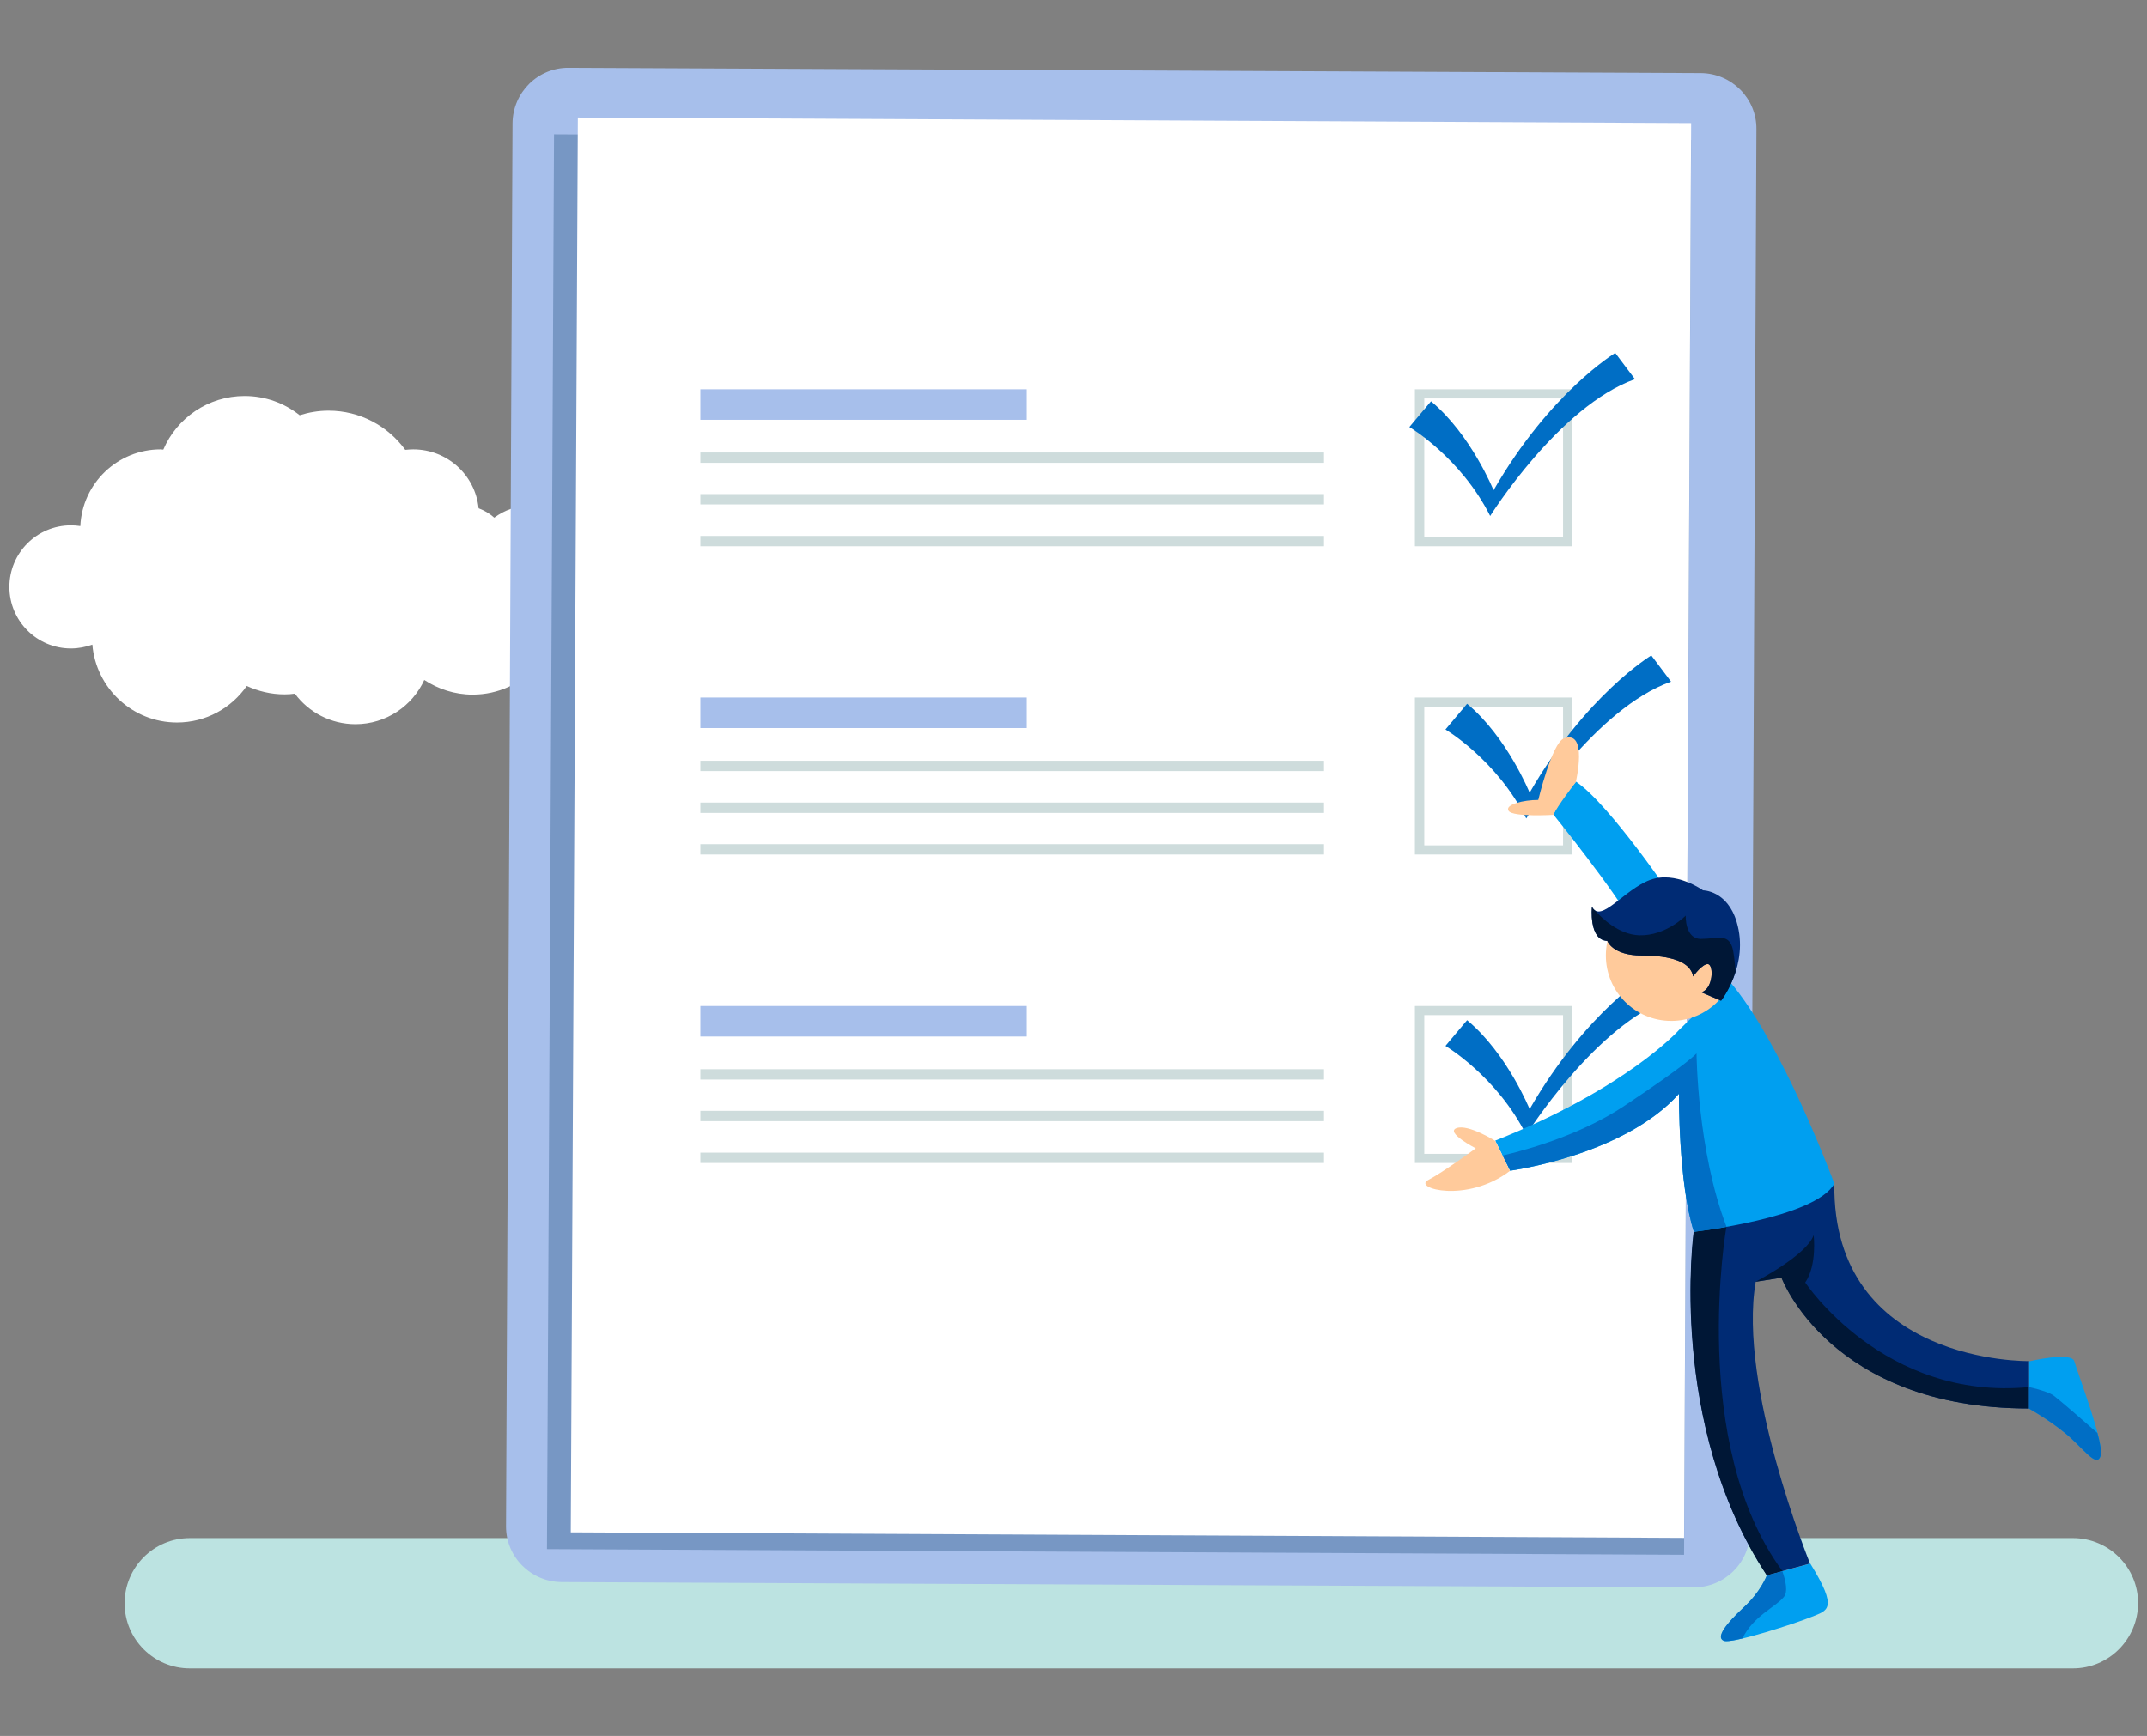 <svg enable-background="new 0 0 892.7 722" viewBox="0 0 892.7 722" xmlns="http://www.w3.org/2000/svg"><rect x="0" y="0" width="892.7" height="722" fill="#808080" stroke="none"/><path d="m861.9 693.9h-783c-14.9 0-27.1-12.1-27.1-27.1 0-14.9 12.1-27.1 27.1-27.1h783c14.9 0 27.1 12.1 27.1 27.1-.1 15-12.2 27.1-27.1 27.1z" fill="#bce3e1"/><path d="m243.9 227.5c-3.2-9.9-12.5-17.2-23.5-17.2-5.6 0-10.7 1.9-14.9 5-1.9-1.7-4.1-3-6.5-3.9-1.4-13.8-13-24.5-27.2-24.5-1.1 0-2.2.1-3.3.2-7.2-9.9-18.8-16.3-31.9-16.3-4.2 0-8.2.7-12 1.9-6.3-5-14.2-8-22.9-8-15.2 0-28.2 9.2-33.8 22.3-.4 0-.8-.1-1.1-.1-17.9 0-32.6 14.1-33.4 31.9-1.3-.2-2.6-.3-3.9-.3-14.2 0-25.6 11.5-25.6 25.6 0 14.2 11.5 25.6 25.6 25.6 3.1 0 6.1-.6 8.9-1.6 1.5 18.1 16.7 32.4 35.2 32.4 12 0 22.6-6 29-15.2 4.8 2.2 10.1 3.5 15.7 3.5 1.5 0 2.9-.1 4.3-.3 5.7 7.7 14.9 12.7 25.2 12.7 12.7 0 23.7-7.6 28.6-18.4 5.8 3.8 12.7 6.1 20.1 6.1 10.7 0 20.2-4.6 26.9-11.9 2.7.9 5.7 1.5 8.7 1.5 14.8 0 26.8-12 26.8-26.8 0-10.8-6.1-19.9-15-24.2z" fill="#fff"/><path d="m704.3 660.2-470.8-2.2c-12.8-.1-23.2-10.5-23.1-23.3l2.7-583.4c.1-12.8 10.5-23.2 23.3-23.1l470.8 2.2c12.8.1 23.2 10.5 23.1 23.3l-2.7 583.3c0 12.9-10.5 23.2-23.3 23.2z" fill="#a7bfeb"/><path d="m229 56.9h472.8v588.4h-472.8z" fill="#7797c4" transform="matrix(1 .005 -.005 1 1.642 -2.166)"/><path d="m238.9 49.9h462.9v588.4h-462.9z" fill="#fff" transform="matrix(1 .005 -.005 1 1.61 -2.19)"/><path d="m653.6 227.2h-65.3v-65.3h65.3zm-61.4-3.8h57.7v-57.7h-57.7z" fill="#cedcdc"/><path d="m291.2 161.9h135.7v12.7h-135.7z" fill="#a7bfeb"/><g fill="#cedcdc"><path d="m291.2 188.2h259.3v4.3h-259.3z"/><path d="m291.2 205.5h259.3v4.3h-259.3z"/><path d="m291.2 222.9h259.3v4.3h-259.3z"/><path d="m653.6 355.4h-65.3v-65.3h65.3zm-61.4-3.8h57.7v-57.7h-57.7z"/></g><path d="m291.2 290.1h135.7v12.7h-135.7z" fill="#a7bfeb"/><path d="m291.2 316.4h259.3v4.3h-259.3z" fill="#cedcdc"/><path d="m291.2 333.8h259.3v4.3h-259.3z" fill="#cedcdc"/><path d="m291.2 351.1h259.3v4.3h-259.3z" fill="#cedcdc"/><path d="m653.6 483.7h-65.3v-65.3h65.3zm-61.4-3.8h57.7v-57.7h-57.7z" fill="#cedcdc"/><path d="m291.2 418.4h135.7v12.7h-135.7z" fill="#a7bfeb"/><path d="m291.2 444.7h259.3v4.3h-259.3z" fill="#cedcdc"/><path d="m291.2 462h259.3v4.3h-259.3z" fill="#cedcdc"/><path d="m291.2 479.4h259.3v4.3h-259.3z" fill="#cedcdc"/><path d="m586 177.6s21.3 12.6 33.6 37c0 0 28.6-45.7 60.2-56.9l-8.2-10.9s-27.2 16.4-50.6 57.1c0 0-9.4-23.2-26-37z" fill="#006ec5"/><path d="m601 303.4s21.3 12.6 33.6 37c0 0 28.6-45.7 60.2-56.9l-8.2-10.9s-27.2 16.4-50.6 57.1c0 0-9.4-23.2-26-37z" fill="#006ec5"/><path d="m601 435s21.3 12.6 33.6 37c0 0 28.6-45.7 60.2-56.9l-8.2-10.9s-27.2 16.4-50.6 57.1c0 0-9.4-23.2-26-37z" fill="#006ec5"/><path d="m696.2 374.5s-26.6-39.7-40.9-49.4c0 0-7 7.7-9.4 13.7 0 0 26.6 33 32.6 45z" fill="#009ff0"/><path d="m734.7 655.2s-2.4 6.7-9.7 13.4c-7.3 6.8-11.6 12.4-8.2 13.8s30.3-7.4 36.6-10 11.2-2.9-.7-22.1z" fill="#009ff0"/><path d="m704.3 512.4s-11 80 30.4 142.8l17.9-4.9s-30.1-73.9-22.6-117.2l10.8-1.7s20.1 54.4 102.9 54.4v-19.7s-81.9 1.5-81-73.8z" fill="#002b74"/><path d="m741.1 653.4c-39-53-23.3-143.1-23.3-143.1v-2.6l-13.6 4.7s-11 80 30.4 142.8z" fill="#001736"/><path d="m843.7 576.9c-60.5 5.8-93.1-43.5-93.1-43.5 5-7.3 3.5-19.7 3.5-19.7-2.8 8.3-24.2 19.4-24.2 19.4l10.8-1.7s20.1 54.4 102.9 54.4v-8.9z" fill="#001736"/><path d="m698.1 428.4s-21.4 24.1-76.4 46l6.2 12.5s47.3-6.3 70.2-32c0 0-.3 37.2 6.2 57.4 0 0 50.5-5.7 58.4-20 0 0-21.5-58.6-43.7-84.3z" fill="#009ff0"/><circle cx="694.9" cy="397.4" fill="#ffca9b" r="27.2"/><path d="m843.7 585.9s7.5 4.1 14.9 10.1 13.2 14.9 14.8 9.5-9-32.8-10.9-39.3c-1.2-4.2-18.8 0-18.8 0z" fill="#009ff0"/><path d="m668.3 391.3s2.1 6.1 14.3 6.1 20.3 2.6 21.4 8.7c0 0 3.8-5.4 6.2-5.1s2.2 10.3-2.8 11.7l8.2 3.5s11.8-14.9 6.5-32.7c-3.9-13.2-14-13.2-14-13.2s-11.4-8.3-22.1-4.3-20.5 18.2-24 11.2c-.1-.2-1.5 13.9 6.3 14.1z" fill="#002b74"/><path d="m621.7 474.5s-11.3-7.1-16.1-5.3 8 8.4 8 8.4-13.3 9.8-19.8 13.2 16.1 9.8 34-3.8z" fill="#ffca9b"/><path d="m645.9 338.9s-16.7 1-18.6-1.6c-1.9-2.7 6.3-4.6 12.3-4.6 0 0 5.7-23.8 10.7-25.6 10.1-3.7 4.9 18.2 4.9 18.2s-7.9 10.2-9.3 13.6z" fill="#ffca9b"/><path d="m668.3 391.3s2.1 6.1 14.3 6.1 20.3 2.6 21.4 8.7c0 0 3.8-5.4 6.2-5.1s2.2 10.3-2.8 11.7l8.2 3.5s3.7-4.7 6-12c-.3-4.2-.7-8.3-1.4-10.4-1.9-5.6-6.3-3.3-13-3.3s-6.3-9.7-6.3-9.7-8.2 8.5-19.3 8.2c-8.7-.3-15.7-7.3-18.5-10.4-.5-.3-.9-.8-1.2-1.5 0-.1-1.4 14 6.4 14.2z" fill="#001736"/><path d="m705.4 438.1s-3 3.9-30.4 22.1c-16.2 10.7-36.3 17.1-50.2 20.4l3.1 6.3s47.3-6.3 70.2-32c0 0-.3 37.2 6.2 57.4 0 0 5.7-.6 13.6-2-12.2-31.6-12.5-72.2-12.5-72.2z" fill="#006ec5"/><path d="m741.7 664.2c1.7-2.1.9-6.3-.6-10.7l-6.5 1.7s-2.4 6.7-9.7 13.4c-7.3 6.8-11.6 12.4-8.2 13.8 1 .4 3.9 0 7.8-1 4.6-9.4 13.8-13 17.2-17.2z" fill="#006ec5"/><path d="m873.4 605.5c.5-1.6-.1-5.1-1.3-9.5-6.4-5.6-14.8-12.9-18-15.4-1.6-1.3-5.6-2.6-10.4-3.7v9s7.5 4.1 14.9 10.1 13.2 14.9 14.8 9.5z" fill="#006ec5"/></svg>